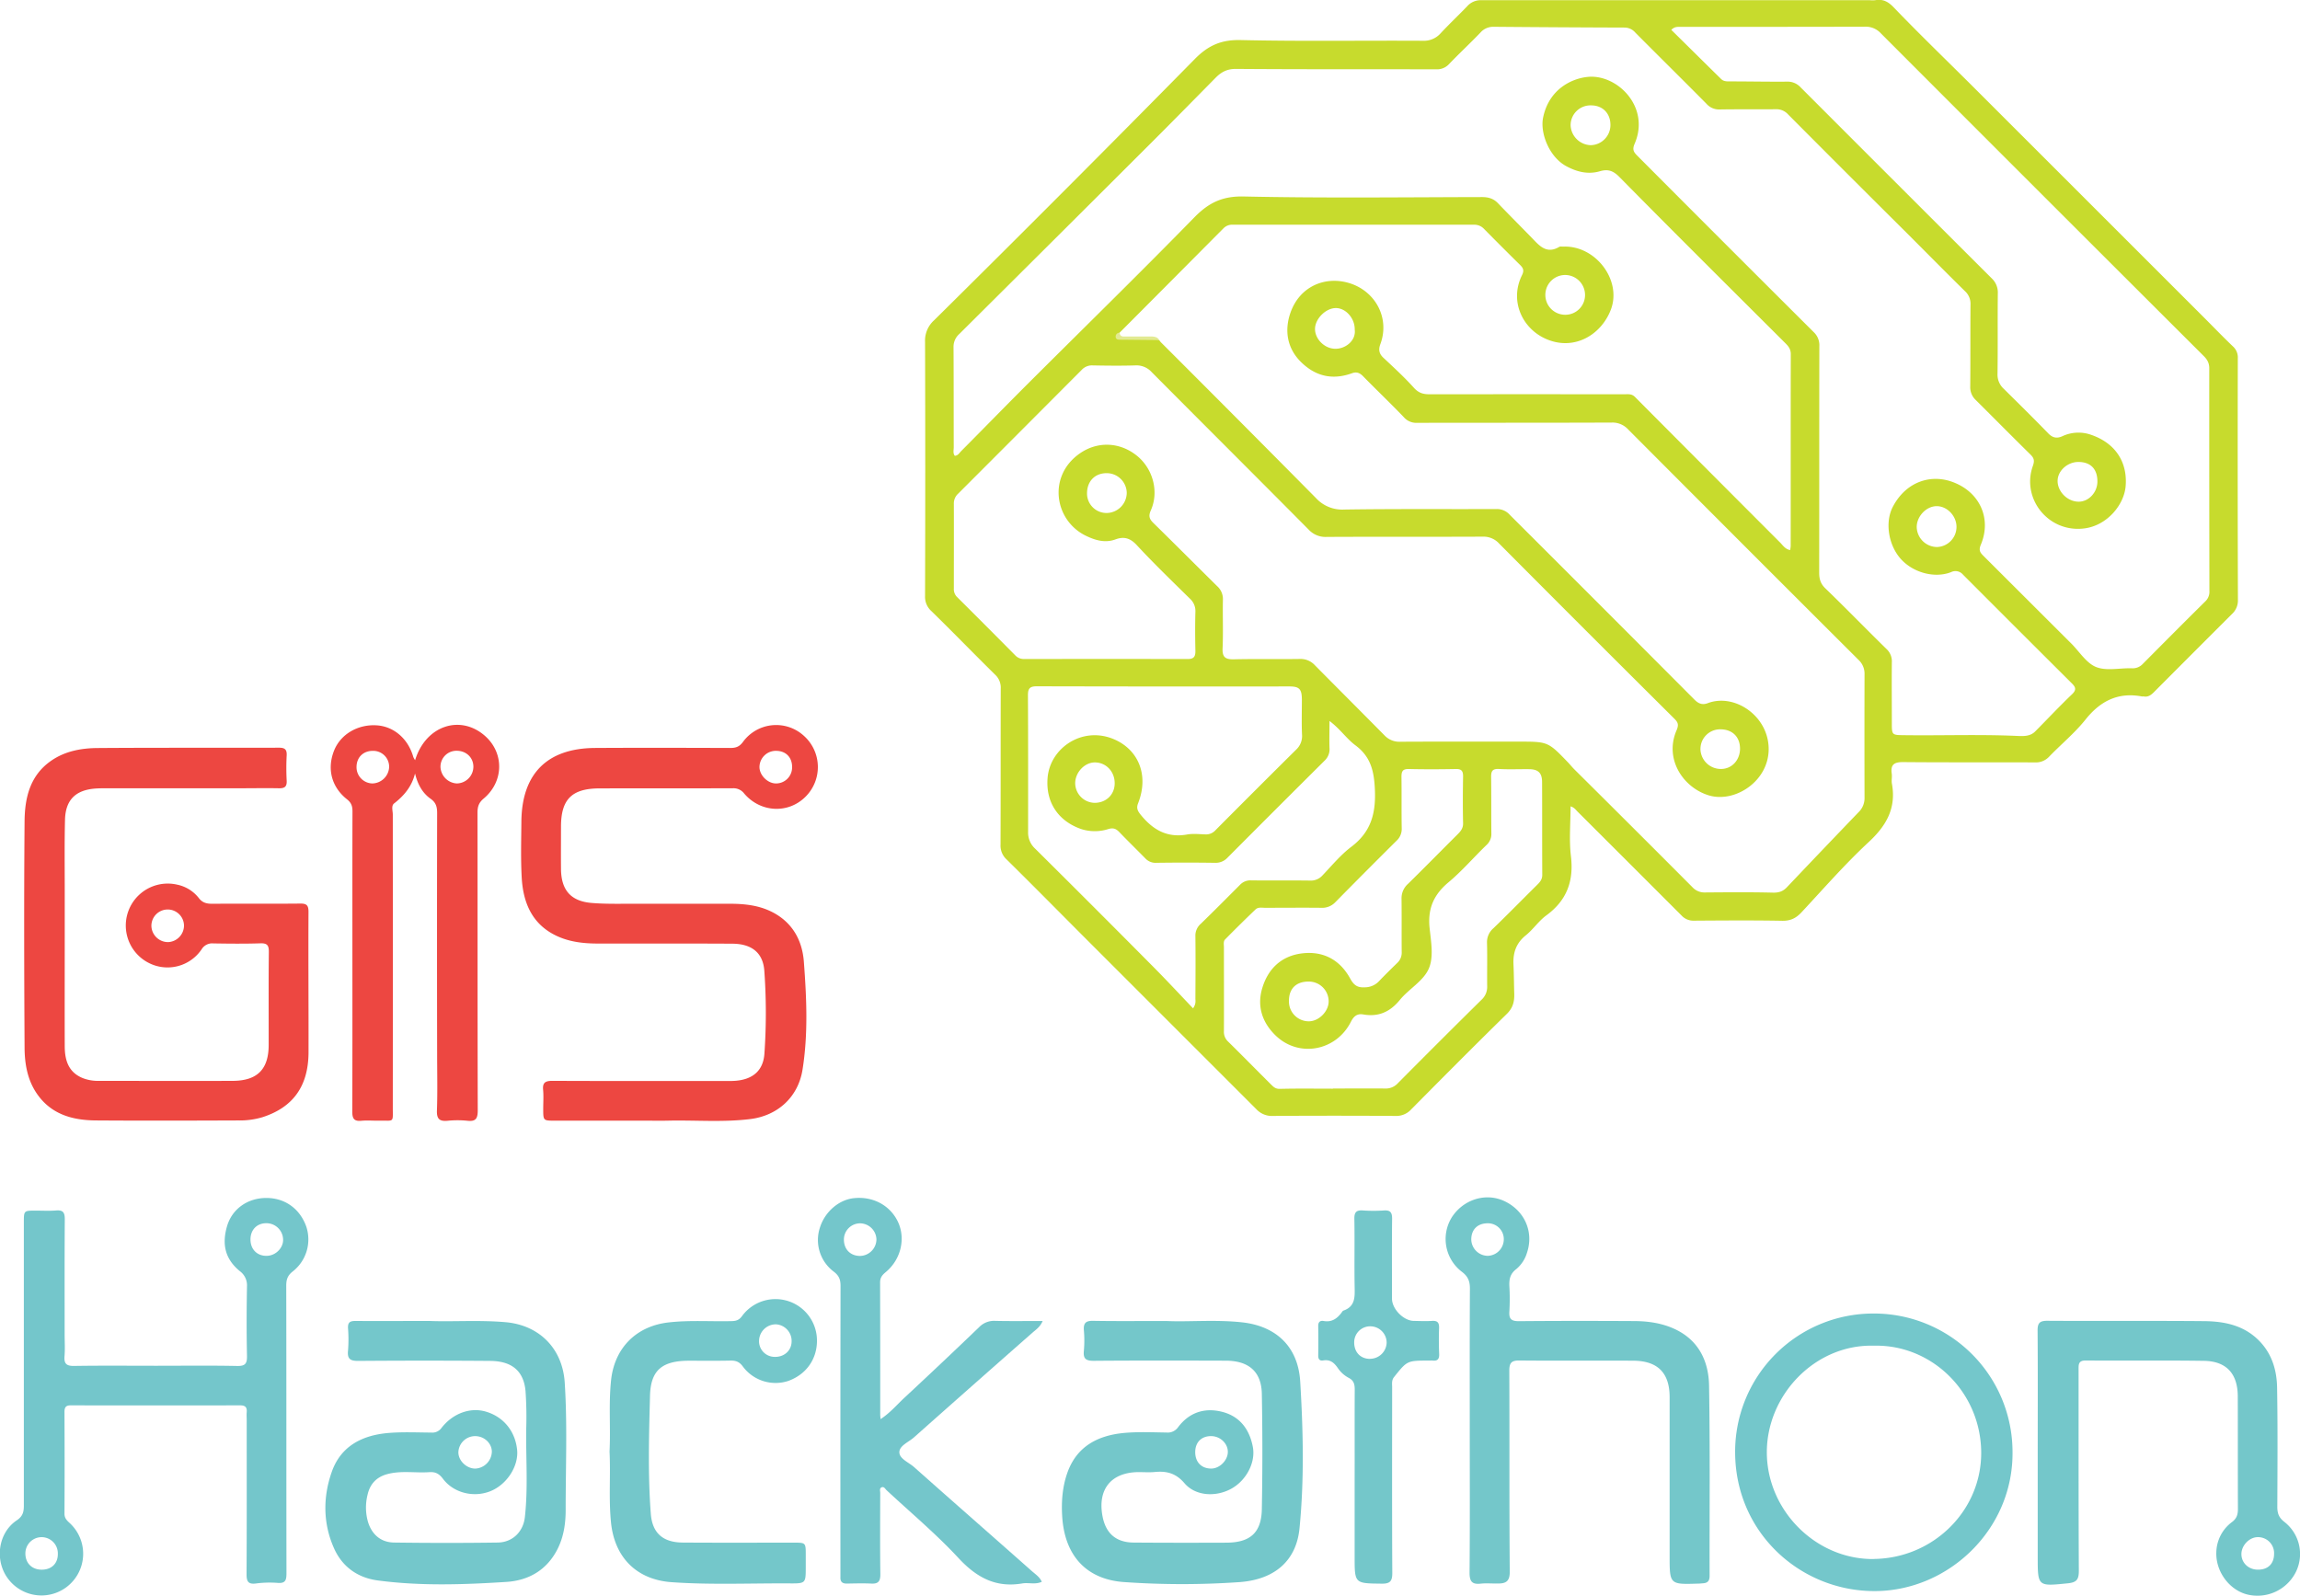 <svg id="Layer_1" data-name="Layer 1" xmlns="http://www.w3.org/2000/svg" viewBox="0 0 1275.49 885.02"><defs><style>.cls-1{fill:#c7db2d;}.cls-2{fill:#e2ea92;}.cls-3{fill:#ed4741;}.cls-4{fill:#74c6cb;}.cls-5{fill:#74c7cb;}.cls-6{fill:#74c7ca;}</style></defs><title>Hackathon Club Logo</title><path class="cls-1" d="M1323,18.22a8.19,8.19,0,0,0-2.66-6.57c-5.39-5.14-10.55-10.52-15.82-15.79q-64.15-64.14-128.32-128.27c-14.67-14.64-29.59-29-44-44-3.19-3.32-6-4.72-10.28-4a16.56,16.56,0,0,1-3,0q-107.73,0-215.44,0a9.91,9.91,0,0,0-7.83,3.37c-4.82,5-9.92,9.82-14.68,14.92a12.37,12.37,0,0,1-10,4.21c-33.66-.19-67.33.38-101-.39-10.72-.25-18,3-25.39,10.53Q672.78-74.84,600-2.87a15.18,15.18,0,0,0-5,12q.22,70.49,0,141a10.54,10.54,0,0,0,3.48,8.25C610.39,170,622,182,633.84,193.66a9.77,9.77,0,0,1,3.13,7.82c-.08,28.83,0,57.65-.11,86.48a10.34,10.34,0,0,0,3.36,8.19c15.85,15.63,31.46,31.5,47.2,47.23q45.66,45.66,91.32,91.31a11.7,11.7,0,0,0,9.16,3.72q34-.23,68,0a11.1,11.1,0,0,0,8.72-3.66c17.58-17.74,35.17-35.45,53-52.92,3.39-3.31,4.25-6.86,4.12-11.14-.16-5.49-.18-11-.43-16.47-.29-6.49,1.6-11.78,6.87-16,4.07-3.29,7.11-7.91,11.3-11,11.39-8.32,15.36-19,13.69-32.94-1.07-9-.2-18.17-.2-27.57,2.11.63,2.89,1.92,3.89,2.92q28.81,28.75,57.6,57.55a8.84,8.84,0,0,0,6.95,2.93c16.32-.11,32.66-.23,49,.06,4.61.09,7.67-1.51,10.67-4.73,12.25-13.14,24.1-26.74,37.24-38.94,9.86-9.14,15.32-18.86,12.86-32.37-.33-1.78.17-3.69-.09-5.49-.76-5.11,1.34-6.53,6.38-6.48,24.32.23,48.65.06,73,.17a10,10,0,0,0,7.91-3.19c6.65-6.9,14.17-13.07,20.12-20.52,8.27-10.37,18.07-15.33,31.29-12.88.32.06.67-.05,1,0,2.4.47,4.07-.74,5.64-2.32q21.64-21.72,43.35-43.4a10.15,10.15,0,0,0,3.28-7.86Q1322.85,85.19,1323,18.22ZM747.92,331.83a8.67,8.67,0,0,0-3,6.91c.14,11.49.06,23,0,34.49,0,1.42.45,2.94-1.29,5.5-7.45-7.79-14.55-15.46-21.91-22.87Q689,322.86,656,290.12a12,12,0,0,1-3.85-9.19c0-25.32.05-50.65-.09-76,0-3.74,1.22-4.81,4.91-4.81q70,.17,140,.08c5.59,0,6.95,1.43,7,7.21,0,6.5-.21,13,.08,19.49a10.29,10.29,0,0,1-3.28,8.38Q778.31,257.54,756,280a7,7,0,0,1-5.67,2.25c-3.33-.1-6.76-.51-10,.07-11.23,2-19.16-2.74-25.92-11.17-1.75-2.19-2.21-3.74-1.27-6.12,6.24-15.9,0-30.18-14-35.8-17.23-6.87-34.81,5.2-36.18,21.62-1.16,13.83,6.11,24,18.37,28.36a24.55,24.55,0,0,0,15.23.11c3-.91,4.48-.1,6.32,1.82,4.68,4.87,9.52,9.58,14.25,14.4a7.72,7.72,0,0,0,6.12,2.48q16.23-.23,32.49,0a8.93,8.93,0,0,0,7-2.86q26.88-27,53.87-53.84a8.65,8.65,0,0,0,2.68-7.06c-.16-4.6,0-9.2,0-14.91,5.93,4.45,9.45,9.85,14.37,13.5,8.77,6.51,10.45,14.82,10.83,25.34.46,13-2.5,22.88-13,30.87-6,4.53-10.9,10.5-16.14,16a8.69,8.69,0,0,1-7,2.81c-10.83-.14-21.66,0-32.49-.1a7.86,7.86,0,0,0-6.17,2.43C762.44,317.46,755.26,324.72,747.92,331.83Zm-47.76-77.91c0,6.22-4.68,10.78-11,10.84a11,11,0,0,1-10.9-11.08c.15-6,5.32-11.33,10.89-11.34C695.36,242.34,700.19,247.39,700.16,253.92ZM934.49,310.2c-8.09,8-16.08,16.18-24.29,24.1a10.18,10.18,0,0,0-3.56,8.23c.21,8,0,16,.09,24a9.62,9.62,0,0,1-3.15,7.46q-23.31,23-46.4,46.29a9,9,0,0,1-7,2.93c-9.66-.1-19.32,0-29,0v.09c-9.82,0-19.65-.15-29.47.1-2.24.06-3.4-1-4.63-2.22-8.06-8-16-16.13-24.13-24.11a7.34,7.34,0,0,1-2.21-5.75c.06-15.49,0-31,0-46.48,0-1.48-.42-3.23.67-4.34q8.31-8.44,16.88-16.64c1.42-1.36,3.48-.89,5.3-.89,10.33,0,20.66-.11,31,0a10.06,10.06,0,0,0,8-3.17q16.83-17.09,33.86-34a8.91,8.91,0,0,0,2.89-7c-.17-9.5,0-19-.14-28.49,0-3.17.78-4.39,4.17-4.31,8.65.21,17.32.17,26,0,3.12-.06,4,1.08,4,4.06-.15,8.66-.2,17.32,0,26,.07,2.9-1.44,4.56-3.18,6.31C881,291.5,872,300.71,862.82,309.7a10.63,10.63,0,0,0-3.58,8.31c.12,9.82,0,19.66.09,29.48a7.73,7.73,0,0,1-2.51,6.1c-3.42,3.33-6.83,6.67-10.12,10.14a10.83,10.83,0,0,1-7.91,3.35c-4.07.22-6-1.21-8-4.82-5.68-10.43-14.94-15.43-26.73-14-11.41,1.39-18.88,8.5-22.09,19.36-3,10.07.08,19.1,7.5,26.24,12.91,12.41,33.54,8.53,41.69-7.67,1.53-3,3.37-4.67,6.89-4.06,8.35,1.45,14.75-1.35,20.21-8,4.89-6,12.58-10.21,15.8-16.79s1.54-15.45.74-23.13c-1.13-10.72,2.26-18.5,10.45-25.35,7.54-6.3,14-13.86,21.11-20.71a8.24,8.24,0,0,0,2.69-6.57c-.12-10.33,0-20.66-.13-31-.06-3.3.66-4.81,4.36-4.6,5.48.32,11,.06,16.49.11,5.2,0,7.39,2,7.41,7.1.08,17.16,0,34.32.1,51.48C937.29,307.2,936.05,308.66,934.49,310.2ZM818.82,375c-.06,5.43-5.36,10.8-10.79,10.93a11,11,0,0,1-11.23-11.24c-.06-6.79,3.91-10.78,10.75-10.8A11,11,0,0,1,818.82,375Zm488.43-227.72A7.31,7.31,0,0,1,1305,153c-11.62,11.48-23.13,23.07-34.64,34.65a7.63,7.63,0,0,1-6.12,2.48c-6.66-.22-14,1.61-19.79-.69-5.46-2.17-9.27-8.53-13.8-13.05q-24.34-24.28-48.67-48.57c-1.73-1.73-2.87-3-1.49-6.23,5.94-14.11-.22-28.65-14.82-34.47-12.39-5-26.44-.84-33.94,13.36-4.52,8.56-2.51,21.19,4.25,28.86s18.73,11.06,28,7.47a5.44,5.44,0,0,1,6.62,1.38q30.15,30.21,60.39,60.33c2,2,2.72,3.48.1,6-7,6.67-13.64,13.79-20.48,20.66-2.89,2.91-6.86,2.6-10.39,2.45-20.65-.9-41.31-.13-62-.39-7.08-.08-7.08,0-7.08-6.91,0-11.17-.11-22.33,0-33.5a9.27,9.27,0,0,0-3-7.43c-11.37-11.14-22.47-22.58-33.92-33.64-2.72-2.63-3.38-5.32-3.37-8.78.06-41.83,0-83.66.09-125.48a9.94,9.94,0,0,0-3.13-7.82Q1038.95-45,990.27-93.87c-2.14-2.14-3.28-3.42-1.76-6.94,8.81-20.43-9.66-38.61-25.9-37.07-9,.85-21.65,6.84-24.87,22.61-1.72,8.41,3.24,21.74,12.9,26.94,5.83,3.13,12,4.71,18.63,2.78,4.32-1.25,7.24-.41,10.75,3.15,30.55,31,61.44,61.65,92.24,92.39,1.68,1.67,2.85,3.29,2.84,5.93-.09,35.5,0,71-.06,106.49a17.92,17.92,0,0,1-.3,2.16c-2.74-.5-4-2.61-5.54-4.17q-40.29-40.32-80.49-80.75c-1.88-1.9-3.93-1.49-6-1.49q-54-.06-108,0c-3.54,0-6.06-.77-8.61-3.6-5.28-5.86-11.13-11.23-16.91-16.64-2.41-2.26-2.83-4.51-1.71-7.54C852.87-4,844.86-19,830.33-23.48,817-27.58,802.7-21.83,797.56-6.85c-3.24,9.47-1.93,19.43,6,27.19q12.18,11.94,28.21,6.15c2.5-.91,4.28-.25,6.16,1.68,7.46,7.63,15.22,15,22.58,22.69A9.11,9.11,0,0,0,867.8,54c36-.09,72,0,108-.15a11.77,11.77,0,0,1,9.14,3.83q63.8,64,127.79,127.84a10.44,10.44,0,0,1,3.27,8q-.09,34.25,0,68.49a10.79,10.79,0,0,1-3.37,8q-19.9,20.71-39.67,41.55c-2.21,2.34-4.53,3.1-7.86,3-12.49-.31-25-.19-37.49-.1a9,9,0,0,1-7-2.86Q987.88,278.74,955,246.12c-1.17-1.17-2.2-2.48-3.34-3.68-11.18-11.63-11.18-11.63-27.47-11.63-21.82,0-43.66-.06-65.48.06a11.31,11.31,0,0,1-8.87-3.48c-12.82-13-25.8-25.94-38.66-38.95a10.74,10.74,0,0,0-8.38-3.48c-12.17.18-24.34-.09-36.49.19-4.66.11-6.54-1.05-6.31-6.1.4-9,0-18,.18-27a9.51,9.51,0,0,0-3.18-7.46c-11.83-11.7-23.59-23.48-35.47-35.14-2.16-2.13-2.7-3.82-1.33-6.89,4.66-10.46,1.15-23.27-7.85-30.43-9.48-7.55-21.65-7.94-31.35-1.29-18.15,12.44-14.43,37.28,3.25,45.82,5,2.4,10.49,4.13,16.31,2,4.53-1.68,8.05-.89,11.7,3,9.51,10.27,19.6,20,29.59,29.83a9.21,9.21,0,0,1,3.07,7.38c-.19,7.16-.16,14.34,0,21.5.07,3.05-.72,4.63-4.13,4.62q-45.5-.06-91,0a6.46,6.46,0,0,1-4.83-2.1q-16-16.17-32.1-32.18a6.09,6.09,0,0,1-1.89-4.81c0-15.67.06-31.33,0-47a7.28,7.28,0,0,1,2.43-5.66Q647.64,59,681.84,24.66A7.71,7.71,0,0,1,688,22.15c7.83.15,15.67.24,23.49,0a11.37,11.37,0,0,1,9.2,3.73c29,29.17,58.14,58.19,87.1,87.39a12.7,12.7,0,0,0,10,4c28.83-.15,57.66,0,86.49-.14a11.66,11.66,0,0,1,9.12,3.86q48.32,48.6,96.93,96.9c2,2,2.9,3.23,1.43,6.63-6.89,15.93,3.57,31.58,17.57,36,14.53,4.65,33.84-7.73,33.5-26.06-.33-18.1-19-30.55-33.73-25-2.93,1.1-5.08.43-7.47-2Q970.53,156.16,919.25,105a9.47,9.47,0,0,0-7.32-3.19c-28.16.12-56.33-.15-84.48.28a19.75,19.75,0,0,1-15.66-6.36q-42.85-43.32-86-86.41a11.54,11.54,0,0,1-.92-1.17c-5.89-2.28-12-.5-18-1.14-1.81-.19-4.86.88-4-3q28.83-28.92,57.61-57.89a6.72,6.72,0,0,1,5.34-2q66.74,0,133.47,0a7.33,7.33,0,0,1,5.72,2.34q9.91,10.06,20,20c1.68,1.67,2.33,3,1.06,5.59C919-13.71,926.1,1.8,939.61,7.57,955.12,14.2,970,5.13,975.3-8.74c6.26-16.34-8.46-35.85-26.6-35-.66,0-1.46-.16-2,.14-7.2,4.26-11.16-.84-15.42-5.21-6.19-6.37-12.48-12.65-18.63-19.06-2.5-2.61-5.4-3.36-8.94-3.35-44,.09-88,.63-132-.32-11.88-.26-19.48,3.5-27.43,11.64-30.5,31.21-61.73,61.72-92.62,92.56-12.28,12.26-24.38,24.71-36.61,37-1,1-1.72,2.49-3.54,2.63-1.15-1.45-.6-3.17-.6-4.73-.05-18.49,0-37-.12-55.49a9.51,9.51,0,0,1,3.23-7.38q53.74-53.43,107.4-107c11.64-11.63,23.16-23.37,34.71-35.08,3.13-3.17,6.39-4.95,11.29-4.91,37,.28,74,.15,111,.22a9,9,0,0,0,7.07-2.8c5.73-6,11.79-11.6,17.5-17.57a9.41,9.41,0,0,1,7.43-3.21q36.24.31,72.47.43a7.9,7.9,0,0,1,6,2.8c13.12,13.2,26.38,26.26,39.47,39.49a9.28,9.28,0,0,0,7.37,3.13c10.32-.18,20.66,0,31-.13a8.72,8.72,0,0,1,6.94,2.94q32.68,32.85,65.56,65.52c10.82,10.81,21.54,21.7,32.43,32.42a9.38,9.38,0,0,1,3.1,7.43c-.13,15.16,0,30.33-.14,45.49a9.64,9.64,0,0,0,3.07,7.49c10,9.95,19.93,20,30,29.91,2.06,2,2.84,3.31,1.67,6.59-6.5,18.16,8.62,37.27,28.55,34.71,12.73-1.63,22.17-13.26,22.91-23.67,1-13.4-5.93-23.74-19.23-28.27a21,21,0,0,0-15.62.68c-3,1.43-5.47,1.23-8-1.38-8.15-8.4-16.49-16.62-24.82-24.85a10.6,10.6,0,0,1-3.4-8.34c.2-14.83,0-29.67.16-44.5a10.76,10.76,0,0,0-3.39-8.38q-53-52.9-106-105.95a9.66,9.66,0,0,0-7.48-3.14c-10.66.1-21.32-.15-32-.13-1.75,0-3.31-.08-4.58-1.34-9.16-9-18.31-18.06-27.62-27.25,1.87-1.93,3.7-1.66,5.45-1.66,34,0,68,0,102-.09a11.27,11.27,0,0,1,8.75,3.67q89.39,89.52,178.93,178.85c2,1.95,3.21,3.91,3.2,6.92Q1307.14,85.5,1307.25,147.24ZM1167,111.49a11.19,11.19,0,0,1-10.62,11.38,11.34,11.34,0,0,1-11.44-11.1c0-6,5.41-11.62,11.17-11.56S1166.88,105.6,1167,111.49ZM975.09-111.15A11.19,11.19,0,0,1,964.19-100,11.52,11.52,0,0,1,953-111a11,11,0,0,1,11.35-11.07C970.76-122.08,975.12-117.66,975.09-111.15ZM822.68,12.92C816.74,13,811.29,7.66,811.26,2s5.93-11.61,11.5-11.66,10.66,5.74,10.52,12C834.05,8.3,828.31,12.9,822.68,12.92ZM706.85,92.78A11.3,11.3,0,0,1,695.93,104a10.82,10.82,0,0,1-11.11-10.83c0-6.76,4.34-11.28,10.93-11.26A11.13,11.13,0,0,1,706.85,92.78Zm318.16,142a10.9,10.9,0,0,1,11-10.8c6.63,0,10.9,4.13,10.94,10.67,0,6.39-4.52,11.31-10.49,11.32A11.3,11.3,0,0,1,1025,234.78ZM939-17.39A11,11,0,0,1,950.14-28,11.08,11.08,0,0,1,961-17.11,10.94,10.94,0,0,1,949.84-5.94,11,11,0,0,1,939-17.39ZM1223.07,86.12c.07-5.53,5.45-10.41,11.5-10.42,6.78,0,10.58,3.88,10.57,10.84,0,6-4.76,11.13-10.29,11.19C1228.66,97.8,1223,92.22,1223.07,86.12Z" transform="translate(-82 180.52)"/><path class="cls-2" d="M702.92,4c.22,2.54,2.15,2.08,3.74,2.1,4.32,0,8.65,0,13,0,2,0,4,0,5.28,2l-21.33-.21c-1.14,0-2.6.1-2.86-1.3A2.13,2.13,0,0,1,702.92,4Z" transform="translate(-82 180.52)"/><path class="cls-3" d="M253.08,325.12c0-3.45-1-4.53-4.49-4.49-16.33.17-32.65,0-49,.11-3,0-5.34-.57-7.32-3.16a20.49,20.49,0,0,0-12.09-7.46,23.26,23.26,0,0,0-16,43.26A22.83,22.83,0,0,0,193.81,346a6.83,6.83,0,0,1,6.57-3.27c8.66.14,17.34.23,26-.05,3.82-.13,4.75,1.12,4.71,4.8-.19,17.16-.06,34.32-.09,51.48,0,13.53-6.23,19.91-19.84,20-24.82.11-49.64,0-74.47,0a23.08,23.08,0,0,1-8.79-1.53c-8.08-3.28-10-10.1-10-17.85-.06-20.49,0-41,0-61.48h0q0-12.74,0-25.48c0-12.83-.17-25.67.15-38.49.28-10.94,5.82-16.42,16.65-17.28,2.15-.17,4.32-.17,6.49-.17h74c7.16,0,14.33-.14,21.49,0,3.19.07,4.49-.89,4.3-4.25a133.24,133.24,0,0,1,0-14c.16-3.32-1.06-4.26-4.3-4.25-33.49.11-67-.07-100.46.18-9.18.06-18.25,1.7-26.07,7.21-11.63,8.19-14.41,20.58-14.52,33.46-.35,41.81-.24,83.63,0,125.45.05,8.83,1.49,17.62,6.6,25.25,7.88,11.75,19.82,15.09,33,15.18,26.32.18,52.64.1,79,0a43.7,43.7,0,0,0,13.3-1.79c16.82-5.39,25.38-17,25.57-35.59C253.16,377.43,252.94,351.27,253.08,325.12ZM175.29,342a9.22,9.22,0,0,1-9.33-9,9,9,0,1,1,18.08-.09A9.24,9.24,0,0,1,175.29,342Z" transform="translate(-82 180.52)"/><path class="cls-3" d="M509.27,324.86c-7.09-3.36-14.69-4.11-22.39-4.13-18,0-36,0-54,0-7.65,0-15.34.19-22.95-.46-11.45-1-16.71-7.18-16.82-18.83-.07-7.83,0-15.66,0-23.49,0-15.11,6-21.15,21.22-21.2,24.65-.07,49.31,0,74-.07a7.39,7.39,0,0,1,6.35,2.9c9.07,10.64,24.44,11.36,34,1.82a23.22,23.22,0,0,0-.87-33.81A22.77,22.77,0,0,0,494,231c-2,2.7-4,3.33-7,3.32-25-.08-50-.15-75,0-26.58.16-40.63,14.29-40.86,40.87-.09,10.33-.39,20.68.18,31,.79,14.25,5.95,26.31,19.92,32.61,7.09,3.2,14.72,4,22.43,4,24.83,0,49.65-.05,74.47.08,10.67.06,17,5,17.72,15a324.46,324.46,0,0,1,.06,45.93c-.62,9.34-6.28,14.21-15.64,15.07-2.64.24-5.33.14-8,.14-31.32,0-62.64.07-94-.07-3.86,0-5.48,1-5.09,5,.32,3.47.06,7,.06,10.49,0,6.59,0,6.59,6.38,6.59h49.48c4.33,0,8.66.09,13,0,15.31-.37,30.65,1,45.93-.88s26.56-12.22,29-27.32c3.19-19.86,2.26-39.87.77-59.77C526.92,340.72,521.15,330.5,509.27,324.86Zm3.48-88.93c5.34.15,8.74,3.92,8.51,9.45a8.88,8.88,0,0,1-9.08,8.62c-4.7-.1-9.21-4.81-9-9.44A9.08,9.08,0,0,1,512.75,235.93Z" transform="translate(-82 180.52)"/><path class="cls-4" d="M251.76,499.53c-3.61-9.8-11.84-15.62-22.06-15.62s-19,5.93-21.84,15.82c-2.75,9.66-1.24,17.85,7.11,24.74a9.72,9.72,0,0,1,4,8.46c-.23,12.83-.27,25.67,0,38.49.09,4.28-.88,5.76-5.46,5.66-15-.3-30-.11-45-.11-15.16,0-30.33-.15-45.49.09-4.24.06-5.57-1.31-5.24-5.41s.07-8,.07-12c0-21.33-.08-42.66.08-64,0-3.69-1-5.12-4.77-4.81s-7.66.08-11.49.09c-6.45,0-6.45,0-6.45,6.68q0,78.48,0,157c0,3.54-.63,5.9-4,8.15-9.44,6.36-12,19.81-6.36,29.87a23.13,23.13,0,1,0,36.71-27.52c-1.67-1.74-3.83-3-3.81-6.08.11-18.83.08-37.66,0-56.49,0-2.46.74-3.62,3.42-3.61q47,.09,94,0c2.9,0,3.89,1.11,3.64,3.85-.13,1.48,0,3,0,4.49,0,28.5.07,57-.08,85.48,0,3.91,1,5.45,5,5a59,59,0,0,1,12-.37c5,.51,5.12-2,5.12-5.81-.09-53,0-106-.12-159,0-3.4.73-5.68,3.66-7.95A22.55,22.55,0,0,0,251.76,499.53ZM105,690.07c-5.43-.06-9-3.77-8.92-9.15a9,9,0,0,1,18,.23C114.19,686.61,110.6,690.13,105,690.07ZM230.08,516c-5.34.18-9.09-3.45-9.17-8.89s3.46-9.22,8.84-9.2a9.25,9.25,0,0,1,9.25,9.13C239.1,511.64,234.88,515.87,230.08,516Z" transform="translate(-82 180.52)"/><path class="cls-3" d="M351.14,227.8c-13.64-12.26-33.07-6-38.94,13.32a12.3,12.3,0,0,1-1-1.79c-2.87-10.18-10.87-17.05-20.51-17.57-10.38-.57-19.72,5-23.33,13.79-4.12,10.11-1.67,20.35,7.11,27.28,2.5,2,3,3.95,3,6.74-.07,20.49-.05,41-.05,61.46,0,35,.06,70-.06,104.94,0,3.81.91,5.52,5,5.13,3.3-.31,6.66,0,10-.06,8.4-.14,7.46,1.33,7.47-7.37q.06-81.19,0-162.4c0-2.11-1-4.88.78-6.23,5.58-4.33,9.79-9.46,11.55-16.55,1.42,5.85,4,10.74,8.63,14,3.05,2.14,3.64,4.59,3.63,8q-.13,66.71,0,133.42c0,10.49.26,21-.11,31.47-.18,4.79,1.48,6.11,5.93,5.71a54.44,54.44,0,0,1,11,0c4.77.53,5.71-1.41,5.7-5.86-.15-55-.07-109.93-.14-164.89,0-3.33.63-5.64,3.48-8C361.4,253,361.64,237.24,351.14,227.8ZM288.43,254a9,9,0,0,1-8.71-9.07c0-5.33,3.64-9,9-9a8.81,8.81,0,0,1,9.08,9.06A9.53,9.53,0,0,1,288.43,254Zm46.85,0a9.57,9.57,0,0,1-9-9,8.84,8.84,0,0,1,9-9.12c5.31,0,9.3,3.84,9.24,8.95A9.32,9.32,0,0,1,335.28,254Z" transform="translate(-82 180.52)"/><path class="cls-5" d="M395.17,586.24c-1.22-18.79-14.07-31.78-32.73-33.43-14.81-1.3-29.63-.17-42.19-.69-15.25,0-28.25.08-41.25,0-3,0-4.16.89-4,4a80,80,0,0,1,0,12.48c-.51,4.82,1.47,5.72,5.86,5.68q36.5-.29,73,0c9.86.08,18.42,3.77,19.58,16.74a206.45,206.45,0,0,1,.38,21c-.22,16.31,1.07,32.66-.75,48.93-.9,8.09-6.83,13.94-15,14.07-19.16.28-38.32.26-57.49,0-7.38-.09-12.41-4.46-14.54-11.57a29,29,0,0,1-.24-14.78c1.35-6.15,5-10,11-11.6,7.71-2.08,15.58-.55,23.35-1.09,3.28-.22,5.37.84,7.46,3.64,6,8,17.29,10.67,26.57,6.83,9.07-3.77,15.54-13.93,14.59-22.92-1.09-10.33-7.57-18.24-17.28-21.11-8.64-2.56-18.33.89-24.68,9.07a6.18,6.18,0,0,1-5.53,2.54c-7.83-.05-15.7-.42-23.48.19-14.58,1.14-26.72,7.06-31.83,21.65-4.91,14-4.88,28.58,1.29,42.38,4.59,10.29,13.15,16.33,24.28,17.8,23.7,3.15,47.53,2.32,71.27.81,12.23-.78,22.24-6.44,28.18-17.84,3.64-7,4.73-14.62,4.71-22.24C395.68,633.21,396.69,609.72,395.17,586.24ZM345.64,616c5,.07,9.13,4,9.12,8.7a9.67,9.67,0,0,1-9.17,9.31c-4.87,0-9.42-4.38-9.39-9.08A9.3,9.3,0,0,1,345.64,616Z" transform="translate(-82 180.52)"/><path class="cls-6" d="M803.05,585.75c-1.22-20.2-14.28-31-32.5-32.89-14.79-1.58-29.62-.12-41.81-.72-15.27,0-27.94.14-40.6-.09-4-.07-5.35,1.27-5.07,5.17a64.73,64.73,0,0,1,0,11.48c-.47,4.54,1.27,5.56,5.59,5.52,24.32-.2,48.65-.14,73-.07,12.84,0,19.88,6.07,20.1,18.4q.6,32,0,64c-.24,13-6.46,18.48-19.6,18.54-17.16.06-34.32.08-51.48-.06-9.77-.08-15.47-5.07-17.27-14.61-2.83-15,4.83-24.37,20-24.47,3,0,6,.23,9-.06,6.57-.65,11.73.68,16.46,6.23,6.06,7.09,17.21,7.77,25.8,3.13,8.43-4.55,13.76-14.62,12.1-23.29-1.86-9.81-7.28-17-17.11-19.47-9.63-2.41-18.15.32-24.32,8.54A7,7,0,0,1,728.9,614c-7.66-.11-15.37-.46-23,.19-14.95,1.27-27,7.45-32.15,22.62-2.65,7.76-3.22,15.94-2.67,24.15,1.47,21.7,13.77,34.67,34.55,36a459.94,459.94,0,0,0,63.87,0c20.12-1.52,31.46-12.48,33.16-29.83C805.33,640.06,804.68,612.84,803.05,585.75ZM753.76,616c5.12.07,9.37,4.3,9.14,9.1-.21,4.51-4.62,8.84-9.07,8.89-5.62.07-9.18-3.7-9-9.52C745,619.19,748.48,615.9,753.76,616Z" transform="translate(-82 180.52)"/><path class="cls-6" d="M1029.78,588c-.22-13.39-5.62-25-18.71-31.24-7.18-3.42-14.94-4.54-22.8-4.58-21.32-.11-42.65-.14-64,.06-4.25,0-5.52-1.31-5.23-5.4a120.91,120.91,0,0,0,0-14c-.19-3.85.42-6.9,3.83-9.49a18.71,18.71,0,0,0,5.94-9.07c3.89-11.57-1.34-23.41-12.61-28.66-10.32-4.81-22.82-.88-29.18,9.17a22.84,22.84,0,0,0,5.6,30c3.55,2.65,4.57,5.37,4.54,9.55-.17,26-.08,52-.09,78,0,26.49.13,53-.11,79.47,0,5,1.56,6.53,6.28,6,3.13-.33,6.32,0,9.49-.07,4.33,0,6.57-1.13,6.52-6.58-.31-37.15-.09-74.3-.25-111.45,0-4.4,1.25-5.71,5.66-5.66,21,.2,42,0,63,.11,13.65.06,20.25,6.75,20.25,20.27q0,44,0,88c0,15.89,0,15.89,16,15.36.83,0,1.66-.12,2.49-.17,2.59-.16,3.68-1.32,3.68-4.12C1030,658.29,1030.38,623.13,1029.78,588ZM907.05,516a9.25,9.25,0,0,1-9.14-9.17c.07-5.5,3.53-8.87,9.12-8.88a8.79,8.79,0,0,1,8.91,9.18A9.18,9.18,0,0,1,907.05,516Z" transform="translate(-82 180.52)"/><path class="cls-4" d="M654.28,690.91c-21.77-19.29-43.67-38.45-65.42-57.78-2.94-2.6-8.09-4.56-8.11-8.19s5.14-5.62,8.08-8.23q32.82-29.15,65.77-58.12c1.91-1.69,4.2-3.11,5.62-6.45-9.22,0-17.82.13-26.4-.07a11.45,11.45,0,0,0-8.87,3.54q-20.52,19.7-41.36,39.07c-4.19,3.9-7.91,8.38-13.26,11.89-.1-1.16-.19-1.76-.19-2.35,0-24.5,0-49-.07-73.49,0-2.71,1.22-4.12,3.14-5.71,8.72-7.25,11.28-19.36,6.3-28.79C575,487.71,565.93,483,555.73,484c-8.4.78-16.23,7.49-19,16.24a21.92,21.92,0,0,0,7.68,24.56c2.93,2.24,3.73,4.47,3.72,7.9q-.13,79-.06,158c0,1.16,0,2.33,0,3.49-.14,2.56,1,3.62,3.57,3.59,4.5-.07,9-.22,13.5,0,4,.23,5.11-1.37,5.06-5.24-.19-15-.1-30-.06-45,0-1.09-.56-2.58.77-3.15s2,.91,2.78,1.64c13.4,12.47,27.51,24.28,39.92,37.67,10,10.74,20.65,16.5,35.3,14,3.51-.59,7.23.77,10.82-.91C658.57,694.09,656.22,692.63,654.28,690.91ZM559,516.06c-5.37,0-9-3.63-9-9.08a9,9,0,0,1,9.13-9,9.19,9.19,0,0,1,8.91,8.85A9.29,9.29,0,0,1,559,516.06Z" transform="translate(-82 180.52)"/><path class="cls-6" d="M1348.73,663.5c-3.06-2.4-3.84-4.84-3.82-8.39.09-22,.25-44-.12-66-.17-9.8-2.92-19-10.24-26.29-8.43-8.38-19.14-10.5-30.27-10.6-29-.27-58,0-87-.19-4.24,0-5.34,1.37-5.31,5.44.17,22.33.08,44.65.07,67v58.47c0,16.61,0,16.37,16.8,14.68,5-.51,6-2.33,6-7-.2-37.15-.11-74.3-.14-111.45,0-2.83-.21-5.15,4-5.12,21.83.17,43.65-.13,65.47.19,12.48.18,18.78,7.1,18.81,19.69.07,20.82,0,41.65.08,62.47,0,3-.6,5.2-3.2,7.19a21.45,21.45,0,0,0-8.77,16.67c-.47,10.75,7.18,21.12,17.21,23.58a23.82,23.82,0,0,0,26.65-12A22.56,22.56,0,0,0,1348.73,663.5ZM1334,690.06c-5.13-.07-9-3.8-9-8.64s4.44-9.42,9.12-9.39a8.88,8.88,0,0,1,9,9.26C1343.08,686.86,1339.68,690.15,1334,690.06Z" transform="translate(-82 180.52)"/><path class="cls-5" d="M1121.07,548a76.65,76.65,0,0,0-76.83,77.32c.31,44.78,36.8,77.08,78.13,76.62,40.57-.44,76.24-34.47,75.7-77.41A76.84,76.84,0,0,0,1121.07,548Zm.14,136.17c-32,.37-59.11-26.73-59.39-58.74s26.61-60.49,59.39-59.59c31.75-.78,58.94,25.29,59.48,58.56C1181.21,657.2,1154.14,683.74,1121.21,684.12Z" transform="translate(-82 180.52)"/><path class="cls-6" d="M522.14,675.08c-20.49,0-41,.09-61.48-.05-11-.07-16.93-5.22-17.75-16-1.66-21.78-1-43.63-.44-65.42.37-14.37,6.9-19.39,21.59-19.44,7.67,0,15.34.1,23-.07,3.07-.06,5.07.7,7,3.42a22.58,22.58,0,0,0,25,7.89c9.93-3.52,16-12,16-22.34a23,23,0,0,0-41.6-13.6c-1.68,2.28-3.37,2.69-5.82,2.74-11.64.28-23.29-.61-34.93.73-18,2.06-30,14.27-31.85,32.21-1.37,13.15-.17,26.29-.83,39.43.65,13.13-.52,26.28.82,39.43,2,19.38,14.3,31.65,33.64,33,22,1.55,44,.52,65.93.67,8.39.06,8.39-.31,8.42-8.66v-7C528.85,675.07,528.85,675.08,522.14,675.08ZM512.44,554a9.23,9.23,0,0,1,8.55,9.74c-.18,5-4.3,8.57-9.69,8.29a8.64,8.64,0,0,1-8.34-9.2A9.29,9.29,0,0,1,512.44,554Z" transform="translate(-82 180.52)"/><path class="cls-6" d="M880.06,556.15c.11-3-.78-4.28-3.94-4.06-3.31.22-6.65.06-10,0-5.69,0-12.16-6.55-12.17-12.3,0-14.83-.11-29.65.06-44.47,0-3.56-1.14-4.7-4.58-4.48a84.72,84.72,0,0,1-11.49,0c-3.67-.28-4.94.86-4.86,4.7.23,12.49-.07,25,.15,37.48.1,5.62.49,11-6.19,13.35-.42.15-.75.65-1,1.05-2.5,3.38-5.51,5.53-10,4.72-2-.36-3.05.64-3,2.83.08,5.5.08,11,0,16.49,0,2,.93,2.87,2.74,2.56,3.86-.65,6.07,1.24,8.14,4.24a16.61,16.61,0,0,0,5.84,5.32c3.16,1.58,3.54,3.82,3.52,6.87-.09,16.82,0,33.64-.05,50.47v42c0,14.9,0,14.73,15,14.91,4.65.06,5.9-1.38,5.88-5.94-.18-34.32-.1-68.63-.08-102.95,0-1.93-.39-3.89,1.06-5.71,7.27-9.07,7.23-9.11,19.06-9.13.83,0,1.67-.06,2.5,0,2.61.25,3.53-.92,3.46-3.49C879.91,565.81,879.88,561,880.06,556.15Zm-38.32,17c-5.27,0-8.81-3.72-8.76-9.23a8.86,8.86,0,0,1,9.25-8.82,9.08,9.08,0,0,1,8.75,9A9.24,9.24,0,0,1,841.74,573.11Z" transform="translate(-82 180.52)"/></svg>